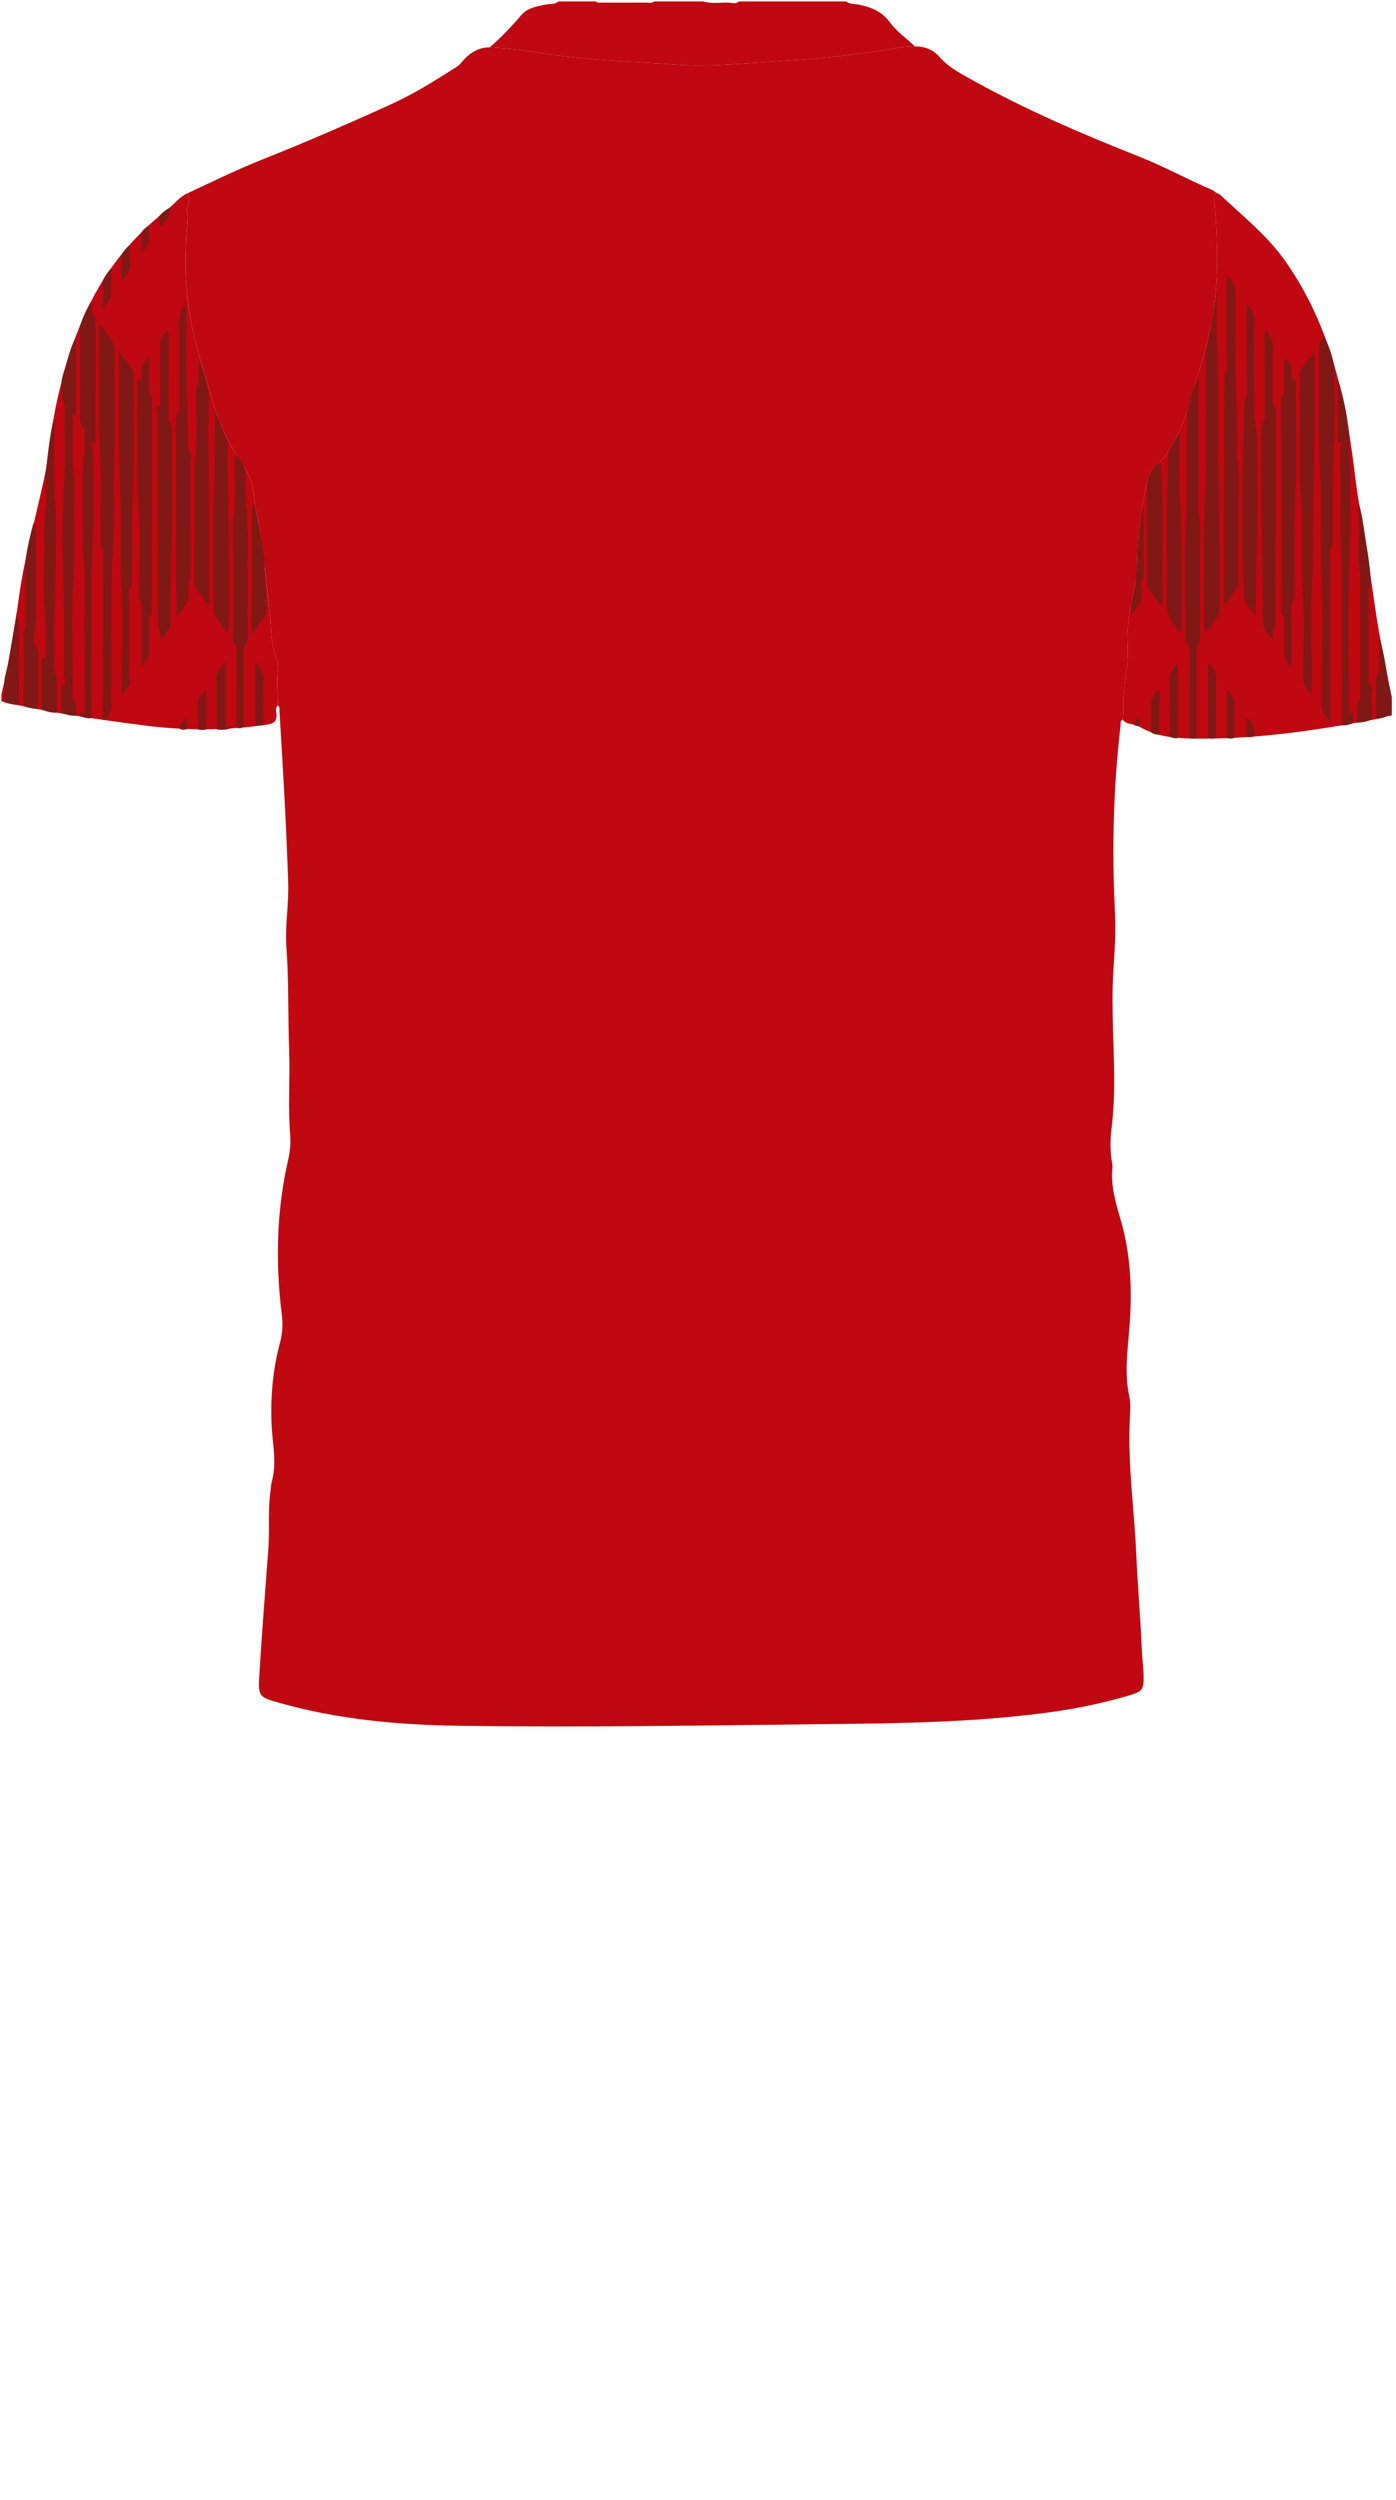<!--?xml version="1.0" encoding="utf-8"?-->
<!-- Generator: Adobe Illustrator 24.2.3, SVG Export Plug-In . SVG Version: 6.00 Build 0)  -->
<svg version="1.1" id="Camada_1" xmlns="http://www.w3.org/2000/svg" xmlns:xlink="http://www.w3.org/1999/xlink" x="0px" y="0px" viewBox="0 0 234 419" enable-background="new 0 0 234 419" xml:space="preserve">
<g onclick="select(this)" class="" id="c-gola-primaria" fill="#bf0811">
	<path d="M141.84,0.24c0.592,0.491,1.346,0.39,2.026,0.52
		c2.105,0.402,3.962,1.157,5.29,2.971c1.164,1.59,2.811,2.709,4.221,4.061
		c-1.286-0.046-2.553,0.167-3.808,0.376c-5.119,0.851-10.264,1.473-15.438,1.851
		c-3.187,0.233-6.378,0.426-9.567,0.637c-3.632,0.241-7.27,0.458-10.906,0.199
		c-7.247-0.515-14.521-0.696-21.725-1.785c-3.264-0.493-6.534-0.985-9.839-1.15
		c1.928-1.656,3.671-3.482,5.318-5.423c1.017-1.199,2.605-1.43,4.089-1.748
		c0.703-0.151,1.497,0.057,2.098-0.511c2.08,0,4.16,0,6.24,0
		c0.337,0.317,0.758,0.193,1.143,0.195c2.398,0.014,4.796,0.021,7.194,0
		c0.501-0.004,1.042,0.163,1.503-0.196c2.72,0,5.44,0,8.16,0
		c1.424,0.444,2.888,0.139,4.332,0.205c0.545,0.025,1.171,0.305,1.668-0.205
		C129.84,0.24,135.84,0.24,141.84,0.24z"></path>
</g>
<g onclick="select(this)" class="" id="c-estampa-primaria" fill="#bf0811">
	<path d="M203.844,32.287c0.244,0.131,0.532,0.216,0.726,0.399
		c3.743,3.53,7.809,6.748,10.817,10.996c3.822,5.397,6.483,11.345,8.304,17.682
		c1.703,5.925,2.683,11.978,3.412,18.094c0.557,4.673,1.46,9.304,2.172,13.96
		c0.875,5.718,1.537,11.467,2.772,17.13c0.453,2.076,0.713,4.197,1.233,6.264
		c0,0.959,0,1.919,0,2.878c-1.43,0.666-2.984,0.888-4.507,1.169
		c-9.604,1.771-19.255,3.084-29.057,2.907c-3.07-0.055-6.049-0.388-8.762-2.015
		c-0.862-0.517-2.096-0.22-2.796-1.176c0.267-1.31,0.017-2.634,0.146-3.961
		c0.276-2.845,0.888-5.676,0.713-8.546c-0.103-1.691,0.036-3.351,0.241-5.009
		c0.342-2.76,1.317-5.409,1.34-8.239c0.035-4.238,0.53-8.444,1.359-12.6
		c0.31-1.553,0.61-3.269,1.908-4.264c1.149-0.881,1.759-2.026,2.458-3.168
		c2.454-4.007,3.391-8.575,4.763-12.979c1.282-4.117,2.291-8.297,2.677-12.606
		c0.454-5.067,0.229-10.126-0.174-15.184
		C203.544,33.44,203.426,32.815,203.844,32.287z"></path>
	<path d="M0.24,116.333c0.488-1.871,0.843-3.768,1.215-5.664
		c0.7-3.563,1.25-7.148,1.746-10.742c0.935-6.778,2.834-13.349,4.257-20.022
		c0.916-4.292,1.168-8.704,2.153-12.991c1.219-5.303,2.788-10.483,5.156-15.406
		c3.141-6.531,7.611-11.978,13.318-16.412c1.125-0.874,1.97-2.091,3.314-2.689
		c0.389,0.753,0.45,1.521,0.02,2.269c-0.133,0.232-0.142,0.407-0.087,0.659
		c0.214,0.99,0.065,1.984-0.01,2.979c-0.393,5.225-0.302,10.422,0.696,15.595
		c0.924,4.79,2.494,9.392,3.865,14.054c0.966,3.284,2.405,6.307,4.32,9.149
		c0.899,1.334,1.775,2.759,2.102,4.384c0.264,1.313,0.313,2.672,0.605,3.977
		c1.257,5.613,1.553,11.35,2.28,17.031c0.269,2.103,0.173,4.238,0.669,6.328
		c0.274,1.156,0.889,2.261,0.716,3.505c-0.271,1.961,0.032,3.921-0.019,5.881
		c-0.434,0.431-0.252,0.986-0.215,1.464c0.094,1.19-0.469,1.598-1.58,1.759
		c-6.808,0.986-13.604,1.03-20.434,0.147c-7.812-1.01-15.604-2.104-23.29-3.855
		c-0.268-0.061-0.534-0.133-0.8-0.2C0.24,117.133,0.24,116.733,0.24,116.333z"></path>
	<path d="M82.095,7.922c3.305,0.165,6.575,0.656,9.839,1.15
		c7.204,1.088,14.477,1.27,21.725,1.785c3.636,0.258,7.273,0.041,10.906-0.199
		c3.189-0.211,6.379-0.404,9.567-0.637c5.174-0.379,10.319-1.001,15.438-1.851
		c1.255-0.209,2.522-0.422,3.808-0.376c1.66-0.057,3.089,0.571,4.138,1.783
		c1.32,1.524,3.009,2.472,4.708,3.424c9.205,5.156,18.858,9.35,28.658,13.214
		c4.236,1.67,8.215,3.882,12.397,5.659c0.21,0.089,0.378,0.275,0.565,0.416
		c-0.418,0.528-0.3,1.153-0.254,1.734c0.403,5.058,0.628,10.117,0.174,15.184
		c-0.386,4.309-1.395,8.489-2.677,12.606c-1.372,4.405-2.309,8.972-4.763,12.979
		c-0.699,1.142-1.31,2.287-2.458,3.168c-1.297,0.995-1.598,2.711-1.908,4.264
		c-0.829,4.156-1.324,8.361-1.359,12.6c-0.024,2.83-0.998,5.479-1.34,8.239
		c-0.206,1.658-0.344,3.318-0.241,5.009c0.175,2.871-0.437,5.701-0.713,8.546
		c-0.129,1.327,0.121,2.651-0.146,3.961c-0.445,0.254-0.292,0.71-0.336,1.079
		c-1.229,10.467-1.46,20.965-0.921,31.483c0.164,3.203-0.089,6.388-0.282,9.578
		c-0.365,6.034,0.115,12.064,0.141,18.096c0.012,2.76-0.102,5.511-0.439,8.254
		c-0.235,1.91-0.26,3.827,0.075,5.735c0.041,0.236,0.102,0.481,0.077,0.714
		c-0.348,3.139,0.549,6.072,1.409,9.028c1.731,5.954,1.9,12.037,1.411,18.175
		c-0.297,3.728-0.823,7.45-0.016,11.202c0.272,1.265,0.166,2.631,0.101,3.944
		c-0.371,7.561,0.75,15.049,1.081,22.575c0.239,5.422,0.725,10.833,0.943,16.26
		c0.056,1.383,0.276,2.775,0.289,4.172c0.02,2.246-0.177,2.576-2.362,3.227
		c-4.873,1.453-9.857,2.41-14.896,3.044c-11.848,1.491-23.773,1.661-35.686,1.783
		c-20.675,0.213-41.352,0.589-62.027,0.273
		c-10.005-0.153-19.965-1.046-29.665-3.774c-3.688-1.037-3.806-1.055-3.582-4.809
		c0.422-7.052,0.995-14.095,1.514-21.141c0.235-3.189-0.108-6.398,0.348-9.579
		c0.079-0.553,0.091-1.124,0.236-1.659c0.875-3.222,0.073-6.434-0.054-9.644
		c-0.183-4.627,0.23-9.19,1.431-13.65c0.43-1.596,0.476-3.137,0.28-4.721
		c-1.073-8.679-0.884-17.301,1.074-25.856c0.321-1.403,0.449-2.852,0.332-4.29
		c-0.38-4.708,0.008-9.423-0.168-14.134c-0.214-5.709-0.038-11.428-0.455-17.133
		c-0.266-3.635,0.415-7.244,0.295-10.891c-0.315-9.587-0.865-19.159-1.467-28.73
		c-0.021-0.331,0.123-0.738-0.278-0.971c0.051-1.96-0.252-3.92,0.019-5.881
		c0.172-1.244-0.442-2.349-0.716-3.505c-0.496-2.09-0.4-4.225-0.669-6.328
		c-0.727-5.681-1.023-11.419-2.28-17.031c-0.292-1.305-0.341-2.664-0.605-3.977
		c-0.327-1.625-1.203-3.05-2.102-4.384c-1.915-2.842-3.355-5.866-4.32-9.149
		c-1.371-4.662-2.94-9.264-3.865-14.054c-0.998-5.173-1.089-10.369-0.696-15.595
		c0.075-0.995,0.224-1.989,0.01-2.979c-0.055-0.252-0.047-0.427,0.087-0.659
		c0.43-0.748,0.369-1.515-0.02-2.269c4.255-2.002,8.479-4.069,12.857-5.803
		c7.163-2.837,14.218-5.929,21.237-9.105c3.868-1.75,7.445-4.015,11.02-6.282
		c0.414-0.262,0.719-0.621,1.032-0.986C78.742,8.84,80.2,7.946,82.095,7.922z"></path>
</g>
<g onclick="select(this)" class="" id="c-estampa-secundaria" fill="#801815">
	<path d="M231.184,106.34c0.373,1.725,0.819,3.432,1.07,5.188
		c0.254,1.774,0.677,3.524,1.026,5.285c0,1.039,0,2.079,0,3.118
		c-0.898-0.027-1.673,0.613-2.591,0.478c-0.008-1.788-0.023-3.576-0.019-5.363
		c0.002-0.821-0.128-1.654,0.402-2.413c0.154-0.221,0.077-0.614,0.08-0.929
		C231.167,109.916,231.174,108.128,231.184,106.34z"></path>
	<path d="M17.249,120.625c0.007-6.553,0.015-13.106,0.021-19.66
		c0.002-2.677,0.004-5.355-0.003-8.032c-0.001-0.466,0.101-0.944-0.297-1.354
		c-0.271-0.279-0.121-0.691-0.121-1.042c-0.008-4.635,0.214-9.283-0.056-13.903
		c-0.408-6.979-0.057-13.953-0.218-20.926c-0.009-0.395-0.001-0.791-0.001-1.157
		c0.385-0.158,0.492,0.093,0.621,0.279c0.455,0.652,0.841,1.364,1.37,1.949
		c0.503,0.557,0.607,1.142,0.605,1.848c-0.018,6.314,0.161,12.633-0.064,18.939
		c-0.187,5.225,0.127,10.457-0.224,15.66c-0.277,4.103-0.121,8.191-0.193,12.285
		c-0.072,4.115-0.032,8.231-0.002,12.347c0.006,0.865-0.029,1.658-0.711,2.292
		c-0.14,0.13-0.206,0.338-0.307,0.509
		C17.53,120.648,17.39,120.637,17.249,120.625z"></path>
	<path d="M15.303,50.489c0.108,0.886-0.172,1.844,0.565,2.612
		c0.22,0.229,0.155,0.604,0.155,0.925c-0.002,6.551-0.002,13.103-0.002,19.654
		c0,0.12,0.038,0.253-0.002,0.357c-0.248,0.653-0.357-0.091-0.586-0.053
		c-0.202,0.1-0.138,0.352-0.083,0.471c0.367,0.795,0.257,1.631,0.258,2.456
		c0.005,4.314,0.186,8.638-0.034,12.941c-0.521,10.169-0.038,20.34-0.268,30.507
		c-0.654,0.087-1.258-0.145-1.873-0.3c0.049-0.782,0.049-0.782,0.706-0.46
		c0-0.335,0-0.644-0-0.952c-0-4.35,0.058-8.702-0.016-13.051
		c-0.074-4.37,0.333-8.75-0.254-13.109c0.157-5.41-0.303-10.827,0.251-16.234
		c0.129-1.264,0.017-2.552,0.021-3.83c0.001-0.283,0.002-0.563-0.209-0.785
		c-0.483-0.508-0.493-1.131-0.493-1.782c0.001-5.068-0.014-10.137-0.025-15.205
		C13.866,53.182,14.518,51.805,15.303,50.489z"></path>
	<path d="M199.404,123.724c0.002-4.795,0.003-9.591,0.008-14.386
		c0-0.441,0.069-0.92-0.247-1.261c-0.459-0.495-0.459-1.068-0.459-1.675
		c0.007-6.354-0.233-12.719,0.073-19.059c0.289-5.979,0.062-11.947,0.219-17.918
		c0.031-1.2,0.5-2.318,0.818-3.462c0.275-0.99,0.75-1.916,1.062-2.936
		c0,0.642-0,1.284-0,1.926c-0,6.794-0,13.587-0,20.381
		c0.574,3.483,0.192,6.991,0.26,10.486c0.068,3.475,0.015,6.953,0.015,10.43
		c-0,0.632,0.074,1.257-0.423,1.803c-0.274,0.302-0.124,0.772-0.125,1.166
		c-0.012,4.835-0.017,9.67-0.024,14.505
		C200.189,123.791,199.796,123.791,199.404,123.724z"></path>
	<path d="M10.292,64.442c-0.014-0.888,0.288-1.715,0.536-2.544
		c0.543-1.815,0.991-3.665,1.862-5.366c0.168,4.152,0.03,8.306,0.07,12.46
		c0.001,0.152-0.009,0.415-0.081,0.441c-0.766,0.273-0.469,0.914-0.462,1.397
		c0.046,3.296-0.224,6.601,0.272,9.885c-0.163,5.29,0.042,10.578-0.21,15.878
		c-0.315,6.617-0.076,13.259-0.074,19.891c0,0.238-0.058,0.55,0.066,0.701
		c0.684,0.835,0.46,1.809,0.494,2.745c-0.85,0.081-1.639-0.208-2.444-0.402
		c0.001-1.358,0.001-2.717,0.004-4.075c0-0.198-0.033-0.549,0.033-0.57
		c0.922-0.296,0.434-1.046,0.424-1.525c-0.12-5.372,0.062-10.741-0.163-16.121
		c-0.227-5.438-0.247-10.903,0.133-16.366c0.296-4.254,0.06-8.545,0.058-12.82
		c-0-0.159,0.041-0.353-0.033-0.471C10.157,66.601,10.374,65.499,10.292,64.442
		z"></path>
	<path d="M39.656,121.95c-0.007-4.236-0.014-8.473-0.022-12.709
		c-0.001-0.552,0.084-1.114-0.379-1.574c-0.28-0.278-0.167-0.684-0.167-1.036
		c-0.004-6.475-0.003-12.95-0.003-19.426c0.558-3.604,0.149-7.232,0.282-10.847
		c0.003-0.069,0.043-0.137,0.094-0.289c1.041,1.092,1.802,2.316,1.755,3.787
		c-0.129,4.023,0.402,8.021,0.33,12.044c-0.086,4.835-0.027,9.673-0.011,14.509
		c0.002,0.58-0.041,1.126-0.44,1.564c-0.343,0.377-0.267,0.815-0.267,1.247
		c-0.007,4.197-0.01,8.394-0.014,12.591
		C40.458,122.098,40.063,122.074,39.656,121.95z"></path>
	<path d="M7.66,79.397c0.336-3.193,0.672-6.385,1.395-9.521
		c0.01,3.071,0.096,6.145,0.007,9.214c-0.089,3.063,0.372,6.095,0.315,9.156
		c-0.091,4.929,0.018,9.859-0.267,14.788c-0.149,2.584-0.033,5.184-0.023,7.777
		c0.003,0.863-0.161,1.754,0.414,2.537c0.1,0.137,0.068,0.384,0.067,0.58
		c-0.004,1.835-0.014,3.669-0.022,5.504c-0.888,0.037-1.725-0.192-2.548-0.493
		c0-2.914,0-5.828,0-8.761c0.228,0.05,0.412,0.09,0.598,0.131
		c0.178-0.35,0.092-0.717,0.084-1.067c-0.061-2.616,0.021-5.227-0.225-7.851
		C7.207,98.736,7.352,96.039,7.415,93.362c0.062-2.657-0.139-5.309,0.219-7.977
		C7.897,83.423,7.669,81.396,7.66,79.397z"></path>
	<path d="M224.909,121.54c-0.002-9.394,0.173-18.793-0.074-28.181
		c-0.147-5.582-0.124-11.16-0.208-16.739c-0.011-0.706-0.096-1.424,0.256-2.097
		c0.079-0.152,0.012-0.38,0.012-0.577c-0.276,0.028-0.283,0.381-0.519,0.31
		c-0.255-0.077-0.161-0.325-0.161-0.507c0.006-3.437,0.018-6.874,0.028-10.312
		c0.915,2.961,1.543,5.981,1.875,9.063c-0.058,1.983,0.193,3.963,0.202,5.932
		c0.024,5.523,0.029,11.046-0.155,16.575c-0.266,7.97-0.069,15.955-0.062,23.933
		c0,0.204-0.124,0.449,0.096,0.629c0.206-0.045,0.297-0.294,0.593-0.246
		c0,0.614,0,1.243,0,1.872C226.189,121.443,225.571,121.612,224.909,121.54z"></path>
	<path d="M4.272,93.968c0.275-2.179,0.799-4.306,1.369-6.422
		c0.088,0.695,0.402,1.331,0.398,2.063c-0.029,4.715-0.013,9.43-0.016,14.145
		c-0,0.432-0.178,0.877-0.191,1.26c-0.042,1.232-0.488,2.547,0.428,3.684
		c0.24,0.298,0.18,0.683,0.18,1.042c-0.001,2.637-0.006,5.275,0.004,7.912
		c0.001,0.406-0.036,0.795-0.191,1.17c-0.77-0.078-1.533-0.193-2.263-0.469
		c-0.042-4.021,0.177-8.045-0.113-12.064c-0.015-0.203-0.03-0.421,0.13-0.56
		c0.358-0.314,0.272-0.722,0.272-1.112C4.278,101.065,4.274,97.517,4.272,93.968z"></path>
	<path d="M227.492,121.099c-0.006-0.797-0.009-1.595-0.019-2.392
		c-0.006-0.481-0.021-0.952,0.361-1.338c0.282-0.285,0.199-0.672,0.199-1.026
		c0.001-6.58,0.001-13.16,0.001-19.74c-0.577-3.314-0.166-6.657-0.28-9.984
		c-0.025-0.716,0.028-1.435,0.045-2.152c0.502,1.712,0.725,3.48,0.991,5.235
		c0.355,2.347,0.816,4.682,0.922,7.063c0.19,0.773-0.298,1.452-0.295,2.21
		c0.019,5.032,0.01,10.064,0.011,15.097c0,0.199-0.053,0.537,0.029,0.575
		c0.958,0.449,0.38,1.268,0.425,1.884c0.099,1.351,0.03,2.713,0.03,4.071
		C229.136,120.916,228.331,121.091,227.492,121.099z"></path>
	<path d="M0.736,117.654c-0.007-1.017-0.014-2.035-0.021-3.052
		c-0.003-0.885,0.235-1.718,0.463-2.567c0.252-0.934,0.364-1.906,0.527-2.863
		c0.392-2.296,0.778-4.594,1.167-6.891c-0.141,0.921,0.288,1.785,0.292,2.68
		c0.02,4.405-0.001,8.81-0.008,13.215C2.33,118.097,1.511,117.975,0.736,117.654z
		"></path>
	<path d="M36.326,122.243c-0.01-2.947-0.019-5.894-0.034-8.841
		c-0.002-0.327,0.041-0.612,0.256-0.887c0.36-0.461,0.672-0.959,0.987-1.416
		c0.435,0.103,0.313,0.382,0.313,0.598c0.003,3.107-0.002,6.214,0.004,9.321
		c0.002,0.829,0.016,0.829,0.866,1.012
		C37.939,122.312,37.141,122.375,36.326,122.243z"></path>
	<path d="M196.075,123.475c0-3.197,0.064-6.396-0.032-9.591
		c-0.036-1.217,0.594-1.949,1.396-2.733c0,4.174,0,8.348,0,12.522
		C196.953,123.824,196.518,123.622,196.075,123.475z"></path>
	<path d="M202.526,123.724c0-4.182,0-8.365,0-12.518
		c0.714,0.37,1.269,1.286,1.271,2.205c0.005,3.278,0.002,6.556,0.002,9.834
		c0,0.16,0.008,0.32,0.012,0.479
		C203.383,123.79,202.954,123.791,202.526,123.724z"></path>
	<path d="M42.797,121.533c0-3.456,0-6.912,0-10.651
		c0.804,1.062,1.433,1.813,1.39,3.019c-0.09,2.514-0.03,5.033-0.031,7.55
		C43.714,121.658,43.258,121.634,42.797,121.533z"></path>
	<path d="M192.936,122.709c0.004-1.555,0.072-3.114-0.008-4.665
		c-0.057-1.098,0.588-1.708,1.337-2.561c0.163,1.448,0.074,2.702,0.086,3.95
		c0.012,1.235-0.015,2.471-0.025,3.707
		C193.823,123.123,193.345,123.03,192.936,122.709z"></path>
	<path d="M205.672,123.714c0-2.663,0-5.326,0-8.19
		c0.764,0.864,1.324,1.531,1.272,2.618c-0.087,1.832-0.025,3.672-0.026,5.508
		C206.511,123.833,206.091,123.76,205.672,123.714z"></path>
	<path d="M33.211,122.249c-0.011-1.473-0.031-2.947-0.028-4.42
		c0.001-0.724,0.276-1.135,1.384-2.175c0,2.252,0,4.433,0,6.615
		C34.115,122.344,33.662,122.369,33.211,122.249z"></path>
	<path d="M208.902,123.489c0-1.063,0-2.127,0-3.339
		c1.071,0.929,1.479,1.966,1.269,3.251
		C209.76,123.597,209.33,123.53,208.902,123.489z"></path>
	<path d="M30.067,122.053c0.084-0.787,0.763-1.193,1.132-1.833
		c0.227,0.672,0.176,1.316,0.153,1.959
		C30.908,122.294,30.464,122.41,30.067,122.053z"></path>
	<path d="M190.046,121.457c0.224-0.437,0.406-0.905,0.929-1.259
		c0,0.576,0,1.053,0,1.531C190.646,121.706,190.337,121.613,190.046,121.457z"></path>
	<path d="M18.637,44.935c0.012,1.237-0.04,2.479,0.056,3.71
		c0.098,1.259-0.578,2.068-1.447,3.022c-0.086-1.544,0.264-2.945-0.162-4.304
		C17.445,46.454,17.998,45.667,18.637,44.935z"></path>
	<path d="M21.749,41.079c0.013,0.991-0.042,1.989,0.056,2.972
		c0.125,1.24-0.477,2.085-1.334,2.99c-0.215-1.479,0.09-2.858-0.18-4.206
		C20.648,42.142,21.135,41.558,21.749,41.079z"></path>
	<path d="M24.933,37.772c0.018,0.832,0.041,1.663,0.052,2.495
		c0.012,0.914-0.699,1.424-1.287,2.069c0-1.102,0-2.203,0-3.305
		C23.985,38.49,24.43,38.102,24.933,37.772z"></path>
	<path d="M28.493,34.793c0.19,0.807-0.108,1.463-0.679,1.997
		c-0.35,0.327-0.305,1.182-0.913,1.018c-0.449-0.121-0.072-0.839-0.241-1.26
		c-0.029-0.072-0.069-0.14-0.104-0.209C27.116,35.716,27.739,35.173,28.493,34.793
		z"></path>
	<path d="M223.708,61.773c-0.015,3.756,0.124,7.52-0.08,11.266
		c-0.323,5.938-0.177,11.874-0.235,17.811c-0.002,0.16,0.06,0.368-0.017,0.472
		c-0.698,0.931-0.396,1.998-0.398,3.003c-0.022,8.632-0.012,17.263-0.012,25.895
		c-0,0.188,0.071,0.389-0.142,0.616c-0.715-0.814-1.291-1.588-1.284-2.797
		c0.048-7.473,0.222-14.953-0.043-22.416c-0.19-5.337,0.039-10.674-0.234-15.998
		c-0.367-7.142-0.036-14.281-0.203-21.419c-0.02-0.847,0.559-1.247,0.962-1.801
		C222.79,58.128,223.446,59.889,223.708,61.773z"></path>
	<path d="M202.016,106.162c-0.254-0.579-0.164-0.983-0.164-1.374
		c-0.007-6.233-0.224-12.476,0.047-18.698c0.394-9.055,0.071-18.106,0.213-27.157
		c0.003-0.2-0.03-0.413,0.027-0.597c0.656-2.126,0.908-4.337,1.321-6.511
		c0.166-0.877,0.3-1.783,0.483-2.684c0,1.749,0,3.498,0,5.247
		c0,0.519-0.022,1.04,0.003,1.558c0.401,8.251,0.065,16.513,0.322,24.761
		c0.215,6.903,0.014,13.801,0.177,20.699c0.022,0.924-0.163,1.709-0.718,2.434
		C203.178,104.559,202.653,105.295,202.016,106.162z"></path>
	<path d="M205.664,46.204c0.834,0.881,1.474,1.575,1.418,2.765
		c-0.092,1.952,0.006,3.913-0.031,5.869c-0.134,7.131,0.493,14.251,0.283,21.383
		c0.596,3.478,0.199,6.984,0.27,10.476c0.071,3.473-0.002,6.948,0.029,10.422
		c0.007,0.757-0.158,1.381-0.632,1.979c-0.585,0.739-1.087,1.542-1.827,2.262
		c0-0.335,0-0.67,0-1.005c-0-6.389-0.058-12.78,0.017-19.168
		c0.071-5.989,0.013-11.977,0.058-17.965c0.003-0.41-0.123-0.834,0.311-1.196
		c0.265-0.221,0.098-0.685,0.098-1.038c0.007-4.473,0.004-8.945,0.004-13.418
		C205.664,47.177,205.664,46.785,205.664,46.204z"></path>
	<path d="M219.788,116.364c-0.966-0.974-1.388-1.914-1.368-3.182
		c0.073-4.555,0.261-9.127-0.033-13.665c-0.331-5.102,0.097-10.206-0.285-15.281
		c-0.267-3.547-0.135-7.078-0.204-10.614c-0.068-3.516-0.005-7.034-0.025-10.551
		c-0.004-0.626,0.118-1.157,0.512-1.66c0.606-0.773,1.157-1.589,1.943-2.333
		c0,0.292,0,0.585,0,0.877c0,1.559-0.019,3.118,0.003,4.676
		c0.144,10.18-0.351,20.356-0.215,30.536c-0.609,6.888-0.117,13.79-0.274,20.684
		C219.84,115.968,219.818,116.086,219.788,116.364z"></path>
	<path d="M28.084,55.404c0.297,0.41,0.17,0.777,0.171,1.116
		c0.01,4.354,0.009,8.708,0.005,13.062c-0.001,0.521-0.037,1.043,0.328,1.478
		c0.257,0.306,0.215,0.669,0.215,1.026c-0,6.511,0.21,13.031-0.074,19.529
		c-0.188,4.3-0.062,8.591-0.188,12.883c-0.012,0.42-0.093,0.766-0.357,1.099
		c-0.409,0.516-0.65,1.168-1.175,1.551c-0.84-2.952-0.556-5.938-0.568-8.903
		c-0.04-9.545-0.05-19.09-0.074-28.635c-0.001-0.318,0.02-0.65-0.062-0.949
		c-0.096-0.35-0.051-0.472,0.329-0.555c0.365-0.079,0.211-0.46,0.213-0.71
		c0.011-2.117,0.006-4.234,0.006-6.351c-0-1.118,0.041-2.239-0.012-3.355
		C26.791,56.646,27.466,56.09,28.084,55.404z"></path>
	<path d="M212.178,55.385c0.818,0.853,1.275,1.69,1.235,2.892
		c-0.096,2.914-0.037,5.834-0.025,8.752c0.002,0.442-0.17,0.942,0.378,1.263
		c0.207,0.121,0.096,0.446,0.096,0.677c0.004,6.634,0.058,13.269-0.014,19.903
		c-0.054,4.955-0.009,9.909-0.045,14.864c-0.004,0.596,0.033,1.183-0.297,1.736
		c-0.299,0.501-0.018,1.101-0.167,1.652c-1.058-0.818-1.633-1.912-1.634-3.086
		c-0-0.56,0.003-1.119-0-1.679c-0.056-9.931-0.436-19.859-0.271-29.792
		c0.011-0.669-0.105-1.346,0.429-1.922c0.252-0.272,0.108-0.695,0.109-1.048
		c0.006-4.396,0.001-8.793,0.011-13.189
		C211.983,56.108,211.845,55.778,212.178,55.385z"></path>
	<path d="M20.005,58.956c0.796,1.079,1.5,2.03,2.201,2.984
		c0.179,0.243,0.148,0.53,0.148,0.809c0,6.629,0.23,13.27-0.077,19.885
		c-0.227,4.899-0.047,9.787-0.206,14.677c-0.014,0.425,0.105,0.87-0.278,1.233
		c-0.259,0.245-0.139,0.607-0.14,0.918c-0.006,4.553-0.004,9.105-0.003,13.658
		c0,0.199-0.047,0.419,0.019,0.595c0.249,0.651,0.047,1.186-0.411,1.631
		c-0.279,0.272-0.298,0.76-0.864,0.92c0-0.417,0-0.795,0-1.173
		c0-5.831,0.22-11.672-0.064-17.489c-0.27-5.54,0.037-11.076-0.24-16.601
		c-0.363-7.257-0.064-14.511-0.171-21.765
		C19.92,59.199,19.943,59.16,20.005,58.956z"></path>
	<path d="M216.506,63.695c0.234-0.04,0.418-0.071,0.605-0.103
		c0.18,0.352,0.089,0.718,0.089,1.07c0.006,6.313,0.237,12.637-0.066,18.935
		c-0.262,5.463-0.073,10.914-0.215,16.369c-0.004,0.16,0.057,0.365-0.02,0.472
		c-0.647,0.901-0.367,1.923-0.381,2.893c-0.035,2.437-0.012,4.874-0.012,7.312
		c0,0.342,0,0.684,0,1.213c-0.845-0.94-1.36-1.736-1.281-2.889
		c0.098-1.432,0.043-2.875,0.014-4.313c-0.012-0.603,0.238-1.281-0.38-1.771
		c-0.064-0.051-0.03-0.229-0.034-0.348c-0.004-0.16-0-0.32-0.001-0.479
		c-0.02-11.505-0.04-23.011-0.063-34.516c-0.001-0.478-0.039-0.954,0.286-1.365
		c0.271-0.343,0.2-0.757,0.2-1.153c0.001-1.636,0.001-3.271,0.001-4.985
		C216.805,60.918,216.476,62.372,216.506,63.695z"></path>
	<path d="M23.729,111.652c0-1.856,0-3.528,0-5.2
		c-0-1.319,0.014-2.637-0.006-3.956c-0.01-0.66,0.136-1.331-0.337-1.953
		c-0.178-0.233-0.068-0.694-0.068-1.051c-0.003-4.595,0.223-9.205-0.074-13.78
		c-0.228-3.508-0.128-7-0.198-10.497c-0.07-3.515-0.019-7.032-0.011-10.548
		c0.001-0.352-0.089-0.718,0.087-1.071c0.185,0.031,0.368,0.062,0.565,0.095
		c0.144-0.79-0.156-1.625,0.152-2.367c0.202-0.488,0.541-0.958,1.146-1.445
		c0,1.712-0.001,3.247,0.001,4.782c0.001,0.632-0.084,1.274,0.374,1.826
		c0.217,0.262,0.107,0.618,0.107,0.932c0.004,6.593,0.054,13.186-0.014,19.778
		c-0.051,4.914-0.008,9.827-0.052,14.74c-0.004,0.451,0.152,0.937-0.331,1.312
		c-0.213,0.165-0.081,0.533-0.082,0.807c-0.007,1.718-0.059,3.439,0.017,5.153
		C25.054,110.255,24.488,110.866,23.729,111.652z"></path>
	<path d="M29.762,103.216c-0.296-0.432-0.191-0.759-0.192-1.067
		c-0.03-9.383-0.055-18.767-0.072-28.15c-0.002-1.316,0.041-2.632,0.068-3.948
		c0.004-0.196-0.037-0.462,0.07-0.576c0.573-0.607,0.408-1.345,0.409-2.046
		c0.008-4.633,0.029-9.266-0.016-13.898c-0.01-1.006,0.326-1.747,1.143-2.517
		c0.028,0.425,0.063,0.714,0.063,1.004c0.003,4.353-0.139,8.713,0.049,13.058
		c0.139,3.215,0.214,6.425,0.226,9.64c0,0.12-0.046,0.273,0.01,0.354
		c0.702,1.017,0.401,2.166,0.407,3.257c0.027,5.551-0.002,11.103,0.021,16.654
		c0.008,1.785-0.49,3.536-0.3,5.329c0.016,0.147-0.026,0.33-0.108,0.452
		C30.993,101.572,30.507,102.433,29.762,103.216z"></path>
	<path d="M209.107,50.986c0.85,0.823,1.121,1.796,1.104,2.99
		c-0.063,4.594-0.12,9.192,0.024,13.783c0.053,1.669,0.039,3.388,0.483,5.042
		c0.07,0.262,0.023,0.556,0.023,0.835c0.001,6.393,0.179,12.793-0.071,19.176
		c-0.133,3.401-0.062,6.806-0.254,10.436c-0.636-0.902-1.153-1.64-1.675-2.373
		c-0.203-0.285-0.143-0.609-0.164-0.924c-0.511-7.525-0.324-15.063-0.221-22.591
		c0.044-3.254,0.211-6.515,0.223-9.775c0-0.12-0.046-0.275,0.012-0.354
		c0.711-0.968,0.383-2.075,0.392-3.117c0.036-4.155,0.013-8.311,0.019-12.466
		C209.003,51.427,208.92,51.182,209.107,50.986z"></path>
	<path d="M34.853,101.402c-0.649-0.893-1.285-1.795-1.952-2.673
		c-0.237-0.312-0.288-0.637-0.288-1.005c0.004-6.63,0.003-13.26,0.003-19.889
		c0.609-4.12,0.135-8.265,0.284-12.395c0.013-0.354-0.046-0.708,0.242-1.011
		c0.275-0.289,0.17-0.681,0.173-1.034c0.008-1.027,0.003-2.054,0.094-3.087
		c0.816,2.323,1.684,4.589,1.612,7.132c-0.114,3.991-0.085,7.988-0.019,11.98
		c0.118,7.107,0.018,14.215,0.06,21.322c0.001,0.197,0,0.394,0,0.592
		C34.992,101.355,34.923,101.378,34.853,101.402z"></path>
	<path d="M38.253,106.111c-0.946-1.056-1.645-2.146-2.349-3.228
		c-0.207-0.319-0.09-0.704-0.09-1.057c-0.006-6.349-0.18-12.704,0.054-19.043
		c0.172-4.661,0.001-9.319,0.205-14.117c0.581,1.575,1.063,3.049,1.766,4.438
		c0.247,0.488,0.357,1.047,0.291,1.626c-0.045,0.394-0.015,0.798-0.008,1.197
		c0.156,9.603,0.381,19.206,0.266,28.811
		C38.382,105.151,38.469,105.583,38.253,106.111z"></path>
	<path d="M197.751,72.605c0,3.754-0.229,7.526,0.067,11.256
		c0.278,3.507,0.133,6.996,0.202,10.492c0.069,3.474,0.019,6.951,0.01,10.427
		c-0.001,0.39,0.1,0.795-0.11,1.236c-0.562-0.243-0.662-0.853-1.017-1.238
		c-1.01-1.095-1.375-2.356-1.351-3.897c0.092-5.991-0.039-11.986,0.077-17.976
		c0.043-2.222,0.162-4.447,0.177-6.672c0.001-0.158-0.018-0.343,0.053-0.471
		C196.447,74.695,196.884,73.541,197.751,72.605z"></path>
	<path d="M194.569,101.477c-0.744-1.061-1.493-2.117-2.226-3.185
		c-0.166-0.242-0.083-0.546-0.083-0.822c-0.006-5.274-0.038-10.548,0.007-15.822
		c0.014-1.689,0.684-3.134,2.1-4.129c0.326,0.138,0.244,0.361,0.254,0.539
		c0.441,7.534,0.122,15.075,0.218,22.612c0.003,0.236,0,0.472,0,0.708
		C194.75,101.412,194.659,101.444,194.569,101.477z"></path>
	<path d="M42.377,106.16c-0.262-0.604-0.17-1.007-0.17-1.398
		c-0.007-6.152-0.002-12.304-0.009-18.455c-0.001-0.755-0.028-1.504,0.426-2.176
		c0.642,3.14,1.249,6.301,1.717,9.488c0.012,0.079,0.012,0.16,0.01,0.239
		c-0.073,2.751,0.413,5.482,0.309,8.236c-0.02,0.537-0.101,0.989-0.439,1.432
		C43.604,104.334,43.05,105.191,42.377,106.16z"></path>
	<path d="M191.702,84.123c0,3.997,0,7.994-0,11.991
		c-0,0.16,0.062,0.363-0.013,0.473c-0.635,0.941-0.401,2-0.372,3.005
		c0.023,0.811-0.15,1.494-0.68,2.081c-0.338,0.375-0.447,0.944-1.042,1.197
		c-0.066-0.787-0.146-1.558,0.108-2.257c0.622-1.711,0.662-3.506,0.835-5.274
		c0.159-1.622,0.057-3.262,0.257-4.892
		C191.055,88.334,191.161,86.201,191.702,84.123z"></path>
</g>
</svg>
